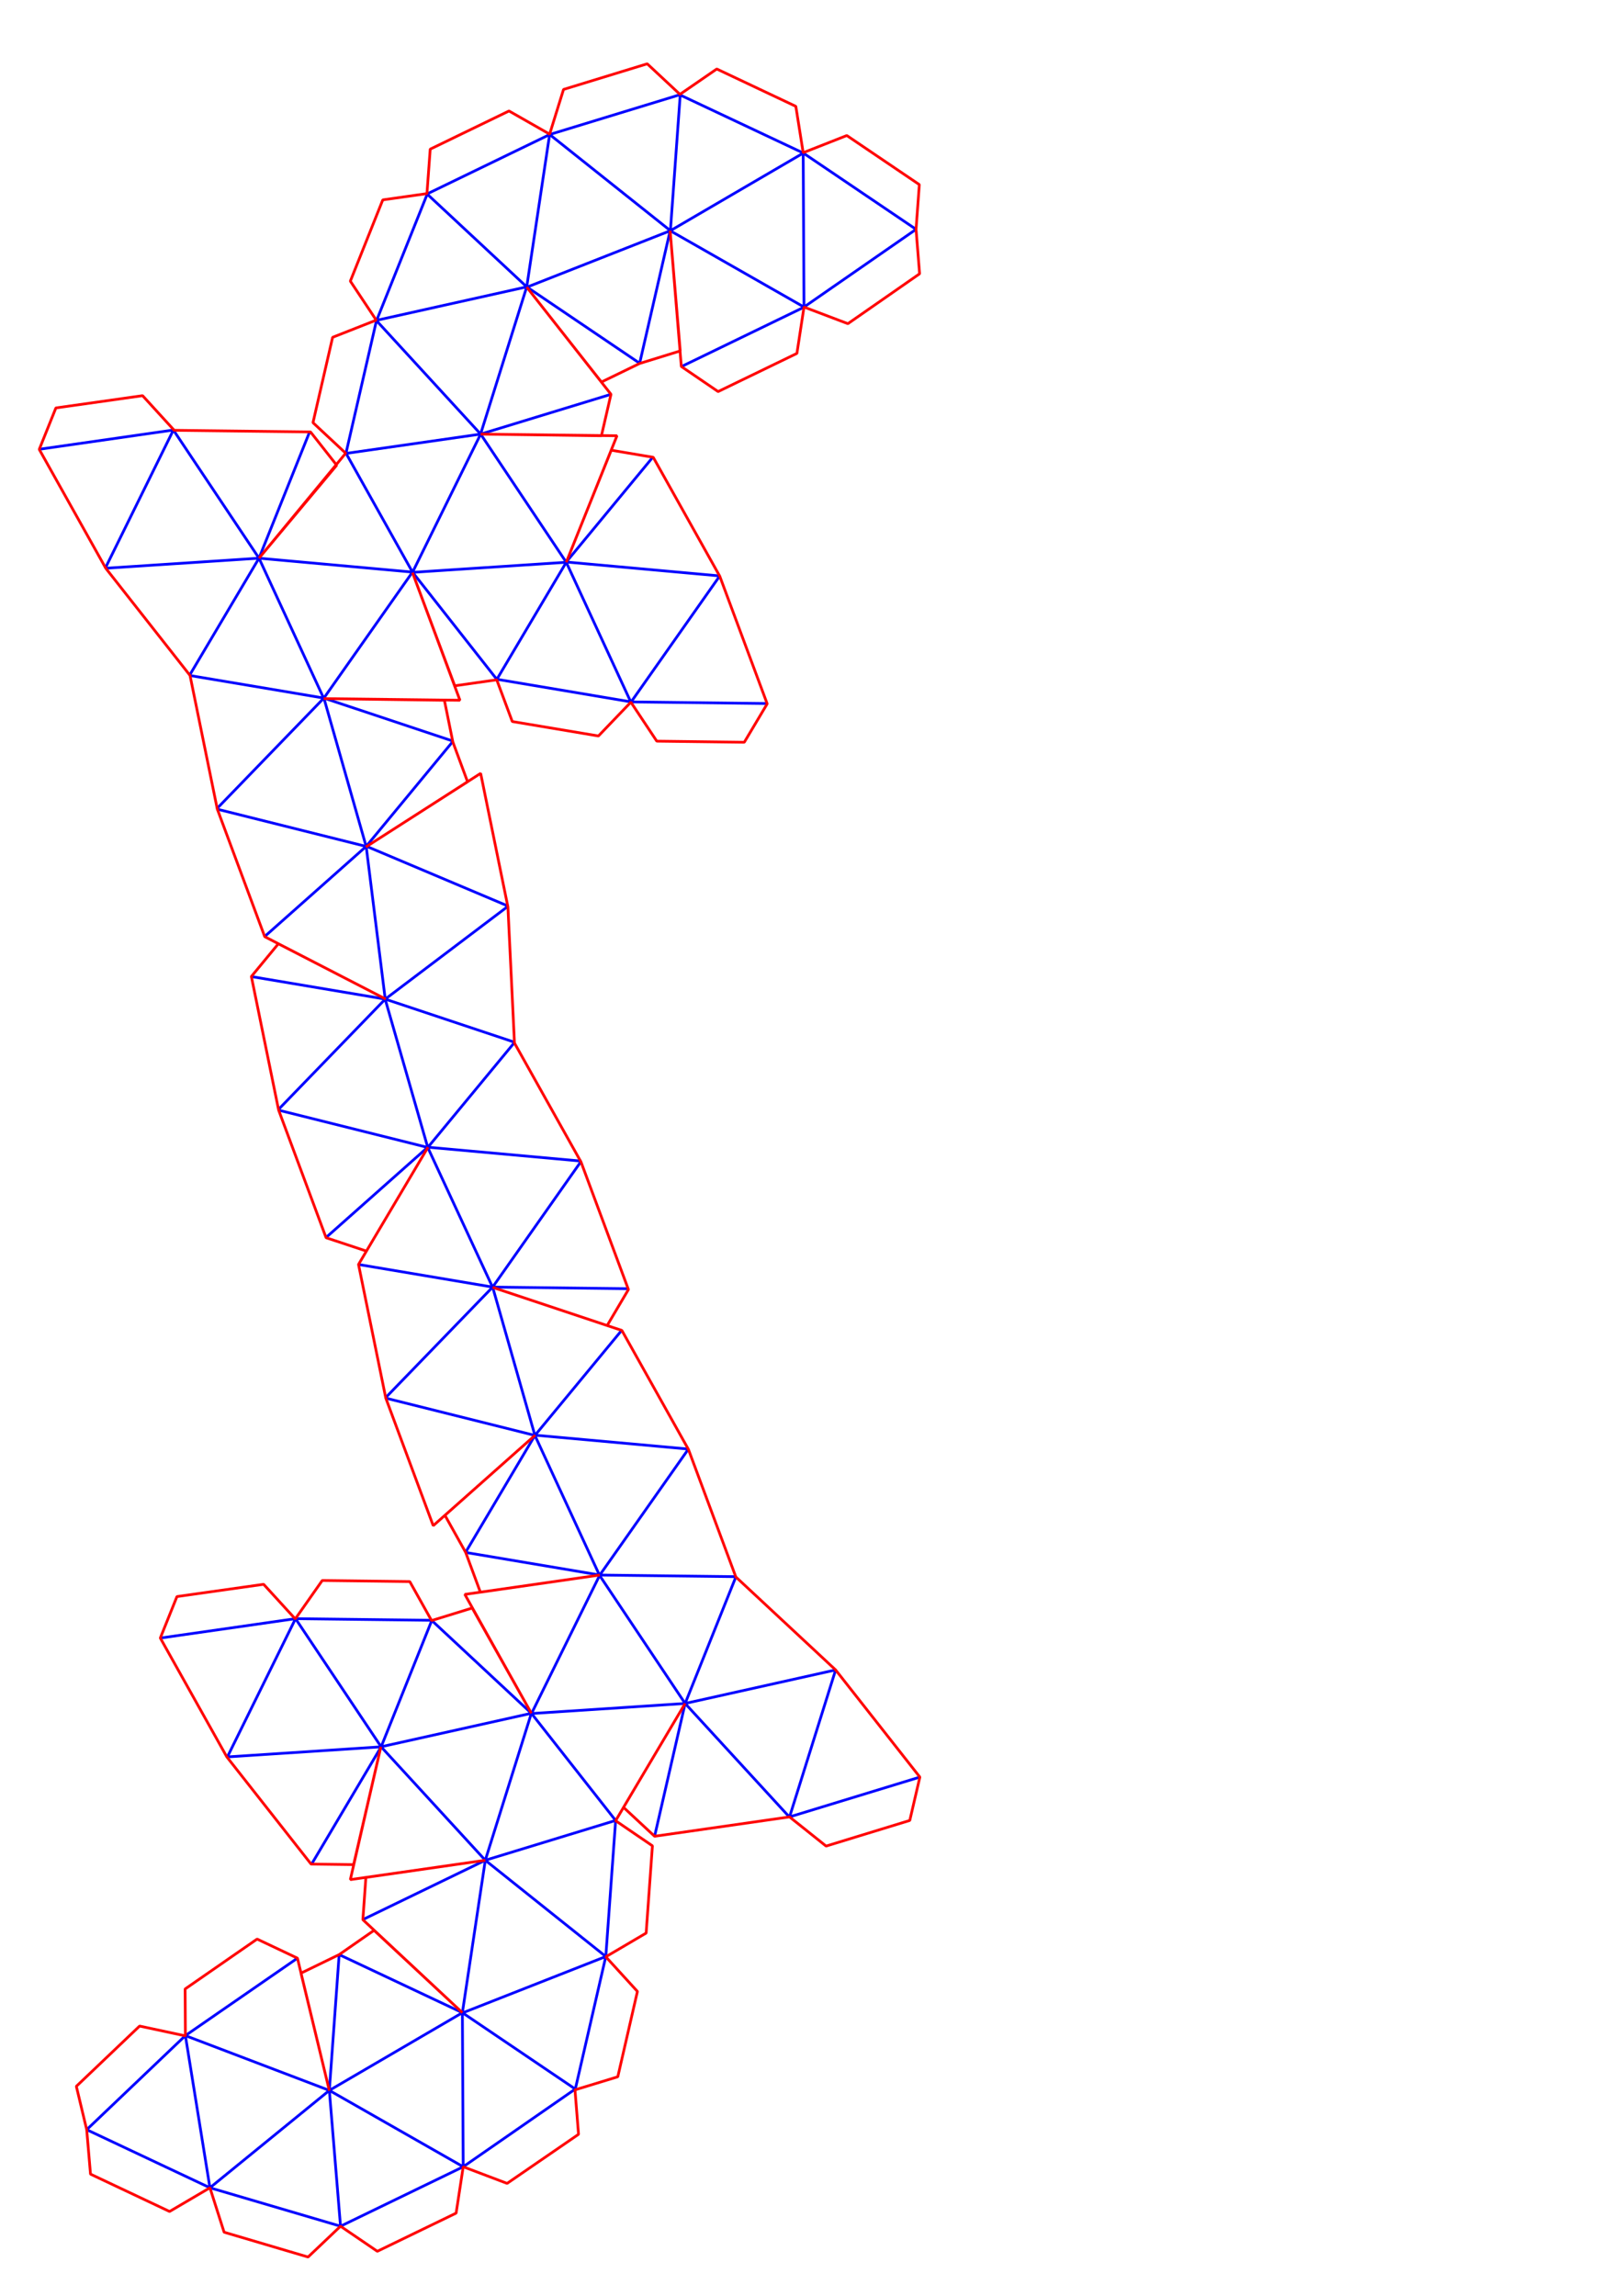 <?xml version="1.0" encoding="utf-8"?>
<!-- Generator: Adobe Illustrator 21.1.0, SVG Export Plug-In . SVG Version: 6.00 Build 0)  -->
<svg version="1.1" id="Layer_1" xmlns="http://www.w3.org/2000/svg" xmlns:xlink="http://www.w3.org/1999/xlink" x="0px" y="0px"
	 viewBox="0 0 595.3 841.9" style="enable-background:new 0 0 595.3 841.9;" xml:space="preserve">
<style type="text/css">
	.st0{fill:none;stroke:#0000FF;stroke-linejoin:bevel;}
	.st1{fill:none;stroke:#FF0000;stroke-linejoin:bevel;}
</style>
<g>
	<path class="st0" d="M158.4,594.2l-50-0.6 M151.3,209.8L118.8,256 M95,204.7l18.6-46.4 M213.2,425.8l-56.3-5.1 M108.4,593.6
		l31.4,47 M63.6,157.7l-25,50.7 M156.9,420.8l31.8-38.5 M156.9,420.8l23.8,51.3 M108.4,593.6l-25,50.7 M95,204.7l-31.4-47
		 M141.3,366.4L102,407 M139.8,640.6l18.6-46.4 M186.4,332.3l-45.1,34.1 M156.9,420.8l-15.6-54.3 M108.4,593.6l-49.5,7.1 M95,204.7
		l-56.4,3.7 M83.4,644.3l56.4-3.7 M119.5,453.9l37.4-33.2 M134.3,310.4l31.8-38.5 M186.4,332.3l-52.1-22 M156.9,420.8l-54.8-13.7
		 M166.2,271.8L118.8,256 M196.2,526.4l31.8-38.5 M141.3,366.4l47.4,15.8 M336,84.1l-41.4-28 M180.7,472l-39.3,40.6 M77,802.3
		l47.9,14.1 M182.2,249.1l49.3,8.3 M196.2,526.4L180.7,472 M245.9,84.6l3.6-49.8 M77,802.3l-9-55.8 M207.7,206.2l-56.4,3.7
		 M31.8,781L77,802.3 M151.3,209.8l30.9,39.3 M196.2,526.4l-54.8-13.7 M207.7,206.2l-25.5,43 M294.9,112.6L336,84.1 M251.3,624.7
		l18.6-46.4 M68,746.5L31.8,781 M77,802.3l43.8-35.7 M176.3,159.2l-25,50.7 M220,577.6l-25,50.7 M207.7,206.2l-31.4-47 M251.3,624.7
		l-31.4-47 M134.3,310.4l-54.8-13.7 M176.3,159.2l-38.2-41.6 M194.9,628.3l30.9,39.3 M251.3,624.7l-56.4,3.7 M138.1,117.5
		l-11.2,48.7 M180.7,472l50,0.6 M118.8,256l-39.3,40.6 M134.3,310.4L118.8,256 M180.7,472l-49.3-8.3 M193.2,105.2L138,117.5
		 M213.2,425.8L180.7,472 M193.2,105.2l-16.9,53.9 M193.2,105.2l-36.6-34.1 M193.2,105.2l8.4-55.9 M176.3,159.2l-49.5,7.1
		 M176.3,159.2l47.8-14.6 M249.5,34.7l-47.8,14.6 M201.7,49.3l-45,21.8 M196.2,526.4l23.7,51.3 M222.2,717.5l-52.6,20.7 M245.9,84.6
		l-52.6,20.7 M211,766.2l11.2-48.7 M63.6,157.7l-49.5,7.1 M252.5,531.4l-56.3-5.1 M196.2,526.4l-25.5,43 M169.6,738.1l41.4,28
		 M220,577.6l50,0.6 M139.8,640.6l38.2,41.6 M245.9,84.6l-44.2-35.2 M222.2,717.5L178,682.2 M134.3,310.4l-37.4,33.2 M234.6,133.3
		l11.2-48.7 M252.5,531.4L220,577.6 M118.8,256l-49.3-8.3 M250,134.4l45-21.8 M68,746.5l52.8,20.1 M222.2,717.5l3.6-49.8
		 M245.9,84.6l48.8-28.5 M251.3,624.7l38.2,41.6 M193.2,105.2l41.4,28 M120.8,766.6l48.8-28.5 M141.3,366.4l-7-56.1 M294.6,56.1
		l-45.2-21.3 M306.5,612.4l-55.2,12.3 M124.4,716.8l-3.6,49.8 M156.7,71.2l-18.6,46.4 M289.6,666.3l47.8-14.6 M169.6,738.1
		l-45.2-21.3 M109.1,718.1L68,746.5 M120.8,766.6l49.1,28 M95,204.7l-25.5,43 M264,211.2l-56.3-5.1 M306.5,612.4l-16.9,53.9
		 M251.3,624.7l-11.2,48.7 M169.9,794.6l-0.3-56.5 M194.9,628.3l-36.6-34.1 M124.9,816.4l45-21.8 M114.3,683.6l25.5-43 M151.3,209.8
		l-24.4-43.6 M294.9,112.6l-0.3-56.5 M120.8,766.6l4.1,49.8 M264,211.2l-32.5,46.2 M169.6,738.1l8.4-55.9 M95,204.7l23.7,51.3
		 M231.4,257.4l50,0.6 M194.9,628.3L178,682.2 M294.9,112.6l-49.1-28 M169.9,794.6l41.1-28.5 M151.3,209.8L95,204.7 M239.5,167.6
		l-31.8,38.5 M178,682.2L133,704 M178,682.2l47.8-14.6 M141.3,366.4L92,358.1 M207.7,206.2l23.7,51.3 M170.7,569.3l49.3,8.3
		 M194.9,628.3l-55.2,12.3"/>
	<path class="st1" d="M222.7,486.1l-42-14l47.4,15.8l24.4,43.6l17.4,46.8l36.6,34.1l30.9,39.3l-3.7,15.9L303,677l-13.4-10.7
		l-49.5,7.1l-11.4-10.6l22.6-38.1l-25.5,43l13.5,9.2l-2.3,32l-14.8,8.7l11.6,12.7l-7.2,31.3l-15.7,4.8l1.3,16.3l-26.2,18l-16.1-6.1
		l-2.6,17l-28.9,14l-13.5-9.2L113,827.7l-30.8-9.1L77,802.3L62.2,811l-29-13.7L31.8,781L28,765.1L51.2,743l16.8,3.6l-0.1-17.2
		l26.4-18.3l14.8,7l11.7,48.6l-10.4-43.1l14-6.8l12.8-8.9l32.4,30.2L133.1,704l1.1-15.5l43.8-6.3l-49.5,7.1l11.2-48.7l-10,43.2
		l-15.6-0.2l-30.9-39.3l-24.4-43.6l6.1-15.2l31.8-4.5l11.6,12.7l9.9-14.1l32.1,0.4l8,14.3l14.9-4.6l21.7,38.6l-24.4-43.6l49.5-7.1
		l-43.8,6.3l-5.4-14.6l-7.6-13.6l33.1-29.4l-37.4,33.2l-17.4-46.8l-10-49l25.5-43l-22.6,38.1l-14.8-4.9l-17.4-46.8l-10-49l9.9-12
		l39.4,20.3l-44.4-22.9l-17.4-46.8l-10-49l-30.9-39.3l-24.4-43.6l6.1-15.2l31.8-4.5l11.6,12.7l50,0.6l9.6,12.2L95,204.7l31.8-38.5
		l-12-11.2l7.2-31.3l16-6.3l-9.5-14.3l11.9-29.8l16.2-2.3l1.2-16.3l28.9-14l14.9,8.5l5.1-16.4l30.7-9.4l12,11.2l13.5-9.3l29,13.7
		l2.7,17l16-6.3l26.6,18L336,84.1l1.3,16.3L311,118.7l-16.1-6.1l-2.6,17l-28.9,14l-13.5-9.2l-4.1-49.8l3.7,44.1l-14.9,4.6l-14,6.8
		l-27.4-34.8l30.9,39.3l-3.5,15.2l-44.3-0.6l50,0.6l-18.6,46.4l16.5-41.1l15.4,2.6l24.4,43.6l17.4,46.8l-8.4,14.1l-32.1-0.4
		l-9.5-14.3l-11.9,12.4l-31.6-5.3l-5.7-15.3l-15.4,2.2L151.3,210l17.4,46.8l-50-0.6l44.3,0.6l3.1,15.3l5.4,14.6l-37.3,23.9l42.1-27
		l10,49l2.4,49.9l24.4,43.6l17.4,46.8L222.7,486.1z"/>
</g>
</svg>
